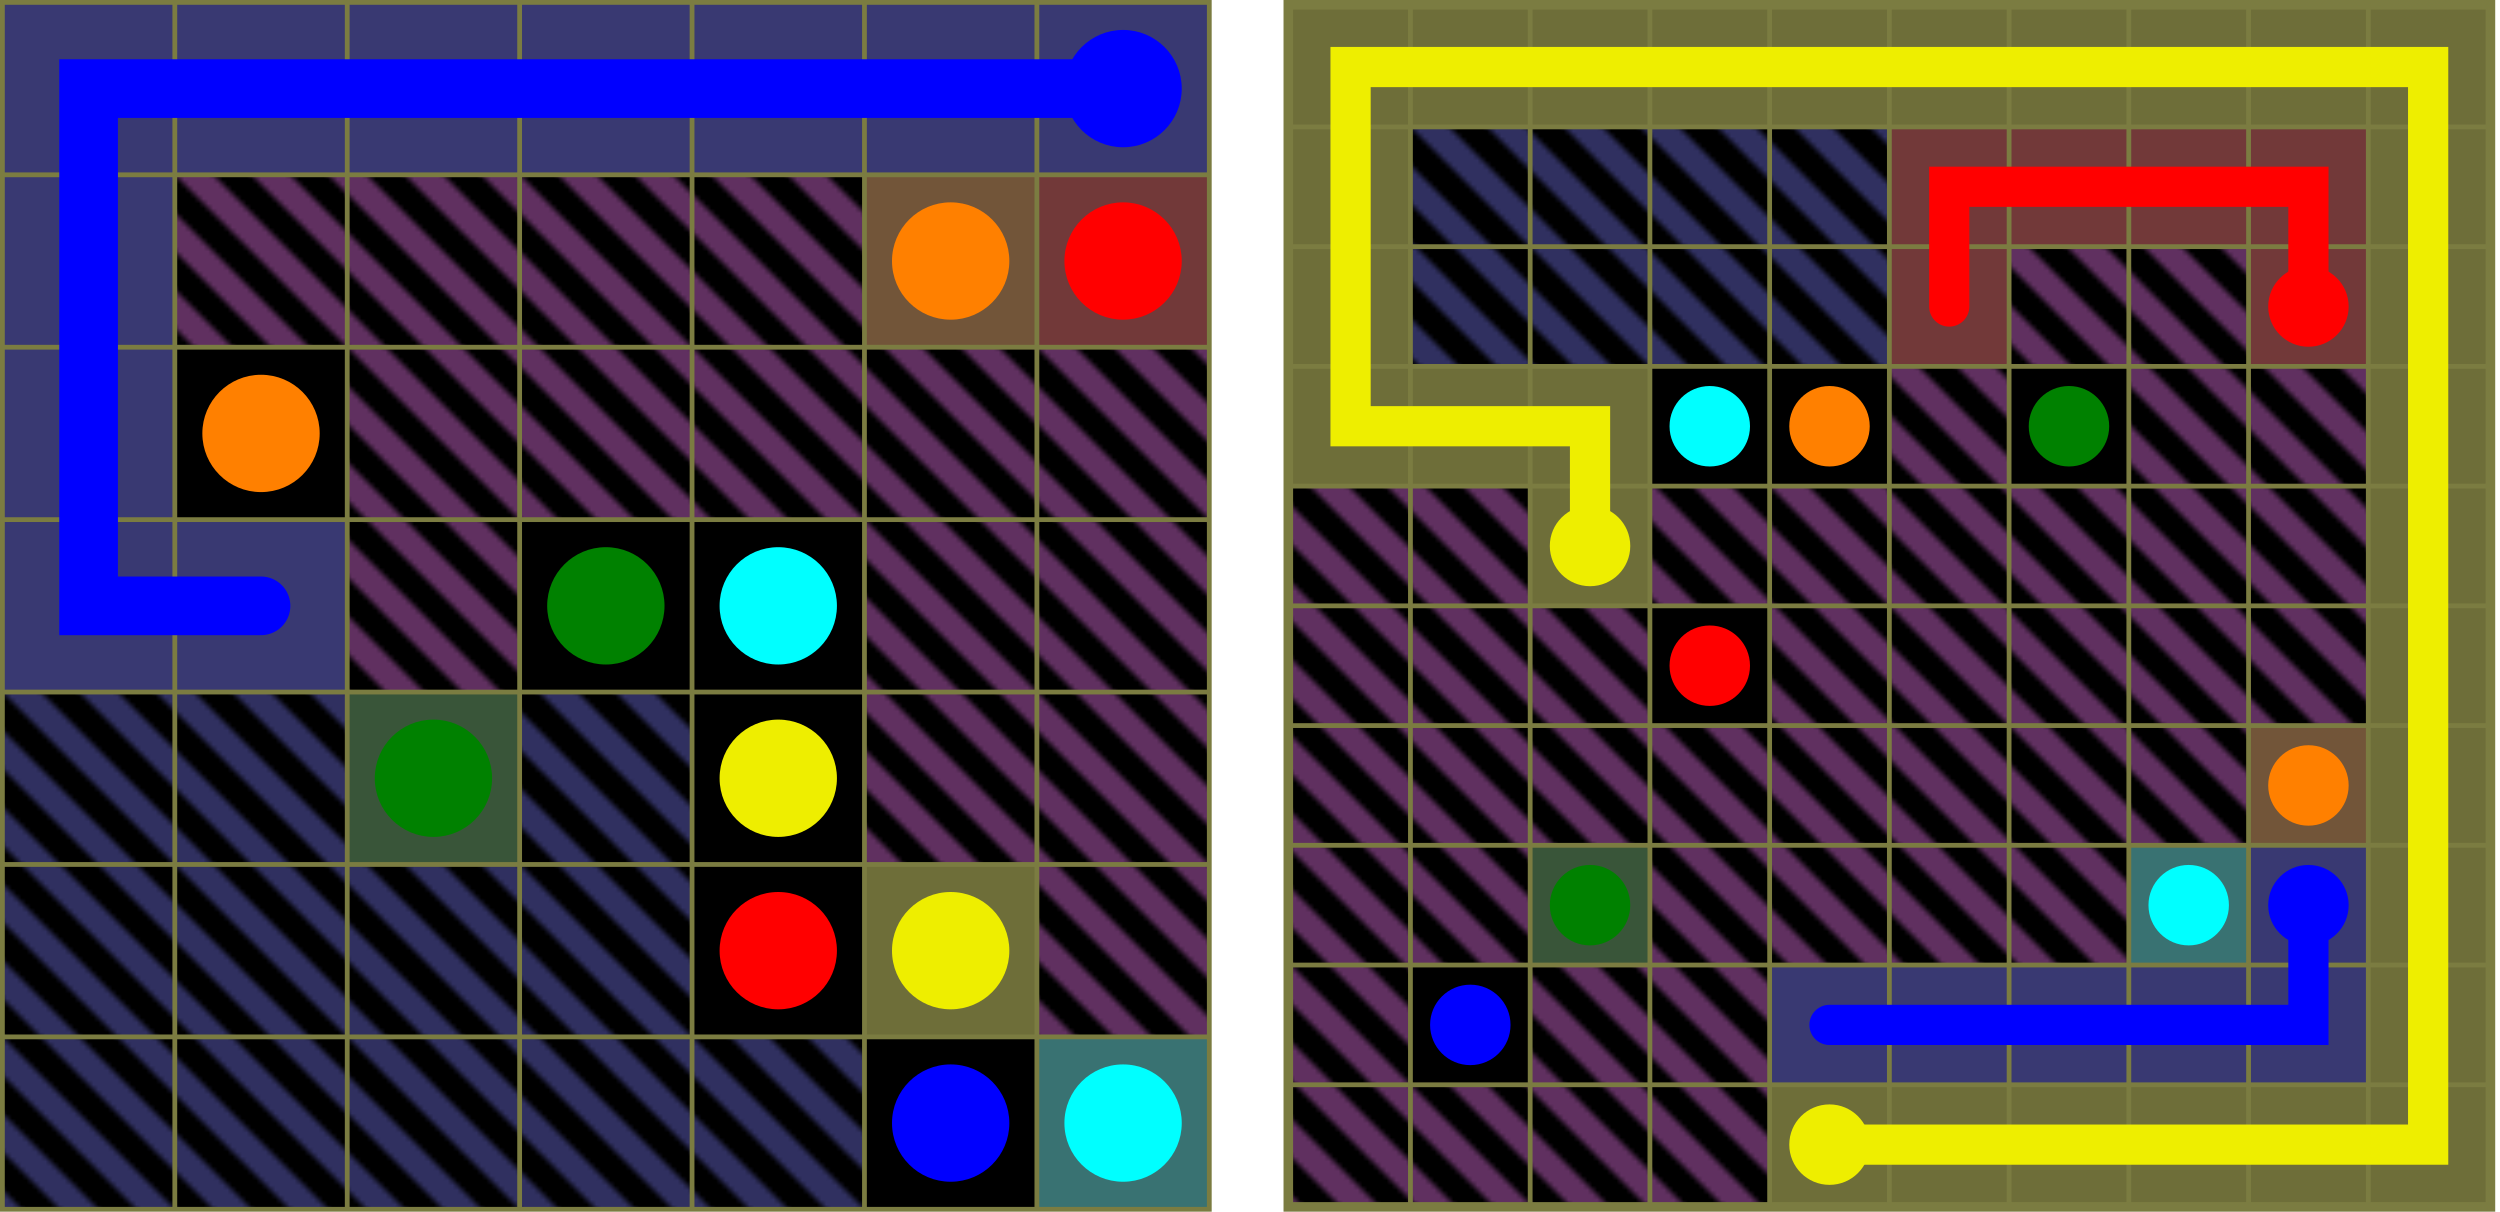 <svg xmlns="http://www.w3.org/2000/svg" width="522px" height="253px" >
  <pattern  x="1" y="1" width="16" height="16" patternUnits="userSpaceOnUse" id="blue_region" viewBox="1 1 16 16" overflow="visible">
    <rect x="1" y="1" width="16" height="16" />
    <g fill="#303060">
      <polygon points="1,1, 9,1 17,9, 17,17"/>
      <polygon points="1,9 9,17 1,17" />
    </g>
  </pattern>
  <pattern  x="1" y="1" width="16" height="16" patternUnits="userSpaceOnUse" id="purple_region" viewBox="1 1 16 16" overflow="visible">
    <rect x="1" y="1" width="16" height="16" />
    <g fill="#603060">
      <polygon points="1,1, 9,1 17,9, 17,17"/>
      <polygon points="1,9 9,17 1,17" />
    </g>
  </pattern>
  <rect fill="#7B7C41" width="253" height="253"/>
  <rect x="1" y="1" fill="#393972" width="35" height="35"/>
  <rect x="37" y="1" fill="#393972" width="35" height="35"/>
  <rect x="73" y="1" fill="#393972" width="35" height="35"/>
  <rect x="109" y="1" fill="#393972" width="35" height="35"/>
  <rect x="145" y="1" fill="#393972" width="35" height="35"/>
  <rect x="181" y="1" fill="#393972" width="35" height="35"/>
  <rect x="217" y="1" fill="#393972" width="35" height="35"/>
  <circle fill="#0000FF" cx="234.5" cy="18.5" r="12.25"/>
  <rect x="1" y="37" fill="#393972" width="35" height="35"/>
  <rect fill="url(#purple_region)" x="37" y="37" width="35" height="35"/>
  <rect fill="url(#purple_region)" x="73" y="37" width="35" height="35"/>
  <rect fill="url(#purple_region)" x="109" y="37" width="35" height="35"/>
  <rect fill="url(#purple_region)" x="145" y="37" width="35" height="35"/>
  <rect x="181" y="37" fill="#725539" width="35" height="35"/>
  <circle fill="#FF8000" cx="198.5" cy="54.5" r="12.25"/>
  <rect x="217" y="37" fill="#723939" width="35" height="35"/>
  <circle fill="#FF0000" cx="234.5" cy="54.5" r="12.25"/>
  <rect x="1" y="73" fill="#393972" width="35" height="35"/>
  <rect x="37" y="73" width="35" height="35"/>
  <circle fill="#FF8000" cx="54.5" cy="90.5" r="12.25"/>
  <rect fill="url(#purple_region)" x="73" y="73" width="35" height="35"/>
  <rect fill="url(#purple_region)" x="109" y="73" width="35" height="35"/>
  <rect fill="url(#purple_region)" x="145" y="73" width="35" height="35"/>
  <rect fill="url(#purple_region)" x="181" y="73" width="35" height="35"/>
  <rect fill="url(#purple_region)" x="217" y="73" width="35" height="35"/>
  <rect x="1" y="109" fill="#393972" width="35" height="35"/>
  <rect x="37" y="109" fill="#393972" width="35" height="35"/>
  <rect fill="url(#purple_region)" x="73" y="109" width="35" height="35"/>
  <rect x="109" y="109" width="35" height="35"/>
  <circle fill="#008100" cx="126.5" cy="126.5" r="12.25"/>
  <rect x="145" y="109" width="35" height="35"/>
  <circle fill="#00FFFF" cx="162.5" cy="126.5" r="12.25"/>
  <rect fill="url(#purple_region)" x="181" y="109" width="35" height="35"/>
  <rect fill="url(#purple_region)" x="217" y="109" width="35" height="35"/>
  <rect fill="url(#blue_region)" x="1" y="145" width="35" height="35"/>
  <rect fill="url(#blue_region)" x="37" y="145" width="35" height="35"/>
  <rect x="73" y="145" fill="#395539" width="35" height="35"/>
  <circle fill="#008100" cx="90.5" cy="162.5" r="12.25"/>
  <rect fill="url(#blue_region)" x="109" y="145" width="35" height="35"/>
  <rect x="145" y="145" width="35" height="35"/>
  <circle fill="#EEEE00" cx="162.5" cy="162.5" r="12.25"/>
  <rect fill="url(#purple_region)" x="181" y="145" width="35" height="35"/>
  <rect fill="url(#purple_region)" x="217" y="145" width="35" height="35"/>
  <rect fill="url(#blue_region)" x="1" y="181" width="35" height="35"/>
  <rect fill="url(#blue_region)" x="37" y="181" width="35" height="35"/>
  <rect fill="url(#blue_region)" x="73" y="181" width="35" height="35"/>
  <rect fill="url(#blue_region)" x="109" y="181" width="35" height="35"/>
  <rect x="145" y="181" width="35" height="35"/>
  <circle fill="#FF0000" cx="162.5" cy="198.5" r="12.25"/>
  <rect x="181" y="181" fill="#6E6E39" width="35" height="35"/>
  <circle fill="#EEEE00" cx="198.5" cy="198.5" r="12.25"/>
  <rect fill="url(#purple_region)" x="217" y="181" width="35" height="35"/>
  <rect fill="url(#blue_region)" x="1" y="217" width="35" height="35"/>
  <rect fill="url(#blue_region)" x="37" y="217" width="35" height="35"/>
  <rect fill="url(#blue_region)" x="73" y="217" width="35" height="35"/>
  <rect fill="url(#blue_region)" x="109" y="217" width="35" height="35"/>
  <rect fill="url(#blue_region)" x="145" y="217" width="35" height="35"/>
  <rect x="181" y="217" width="35" height="35"/>
  <circle fill="#0000FF" cx="198.5" cy="234.5" r="12.25"/>
  <rect x="217" y="217" fill="#397272" width="35" height="35"/>
  <circle fill="#00FFFF" cx="234.5" cy="234.5" r="12.25"/>
  <path fill="none" stroke="#0000FF" stroke-width="12.25" stroke-linecap="round" d="M54.5,126.5h-36v-36v-36v-36h36h36h36h36h36h36"
	/>

  <g transform="translate(269,1)">
  <rect x="-1" y="-1" fill="#7B7C41" width="253" height="253"/>
  <rect x="1" y="1" fill="#6E6E39" width="24" height="24"/>
  <rect x="26" y="1" fill="#6E6E39" width="24" height="24"/>
  <rect x="51" y="1" fill="#6E6E39" width="24" height="24"/>
  <rect x="76" y="1" fill="#6E6E39" width="24" height="24"/>
  <rect x="101" y="1" fill="#6E6E39" width="24" height="24"/>
  <rect x="126" y="1" fill="#6E6E39" width="24" height="24"/>
  <rect x="151" y="1" fill="#6E6E39" width="24" height="24"/>
  <rect x="176" y="1" fill="#6E6E39" width="24" height="24"/>
  <rect x="201" y="1" fill="#6E6E39" width="24" height="24"/>
  <rect x="226" y="1" fill="#6E6E39" width="24" height="24"/>
  <rect x="1" y="26" fill="#6E6E39" width="24" height="24"/>
  <rect fill="url(#blue_region)" x="26" y="26" width="24" height="24"/>
  <rect fill="url(#blue_region)" x="51" y="26" width="24" height="24"/>
  <rect fill="url(#blue_region)" x="76" y="26" width="24" height="24"/>
  <rect fill="url(#blue_region)" x="101" y="26" width="24" height="24"/>
  <rect x="126" y="26" fill="#723939" width="24" height="24"/>
  <rect x="151" y="26" fill="#723939" width="24" height="24"/>
  <rect x="176" y="26" fill="#723939" width="24" height="24"/>
  <rect x="201" y="26" fill="#723939" width="24" height="24"/>
  <rect x="226" y="26" fill="#6E6E39" width="24" height="24"/>
  <rect x="1" y="51" fill="#6E6E39" width="24" height="24"/>
  <rect fill="url(#blue_region)" x="26" y="51" width="24" height="24"/>
  <rect fill="url(#blue_region)" x="51" y="51" width="24" height="24"/>
  <rect fill="url(#blue_region)" x="76" y="51" width="24" height="24"/>
  <rect fill="url(#blue_region)" x="101" y="51" width="24" height="24"/>
  <rect x="126" y="51" fill="#723939" width="24" height="24"/>
  <rect x="151" y="51" width="24" height="24" fill="url(#purple_region)"/>
  <rect x="176" y="51" width="24" height="24" fill="url(#purple_region)"/>
  <rect x="201" y="51" fill="#723939" width="24" height="24"/>
  <circle fill="#FF0000" cx="213" cy="63" r="8.4"/>
  <rect x="226" y="51" fill="#6E6E39" width="24" height="24"/>
  <rect x="1" y="76" fill="#6E6E39" width="24" height="24"/>
  <rect x="26" y="76" fill="#6E6E39" width="24" height="24"/>
  <rect x="51" y="76" fill="#6E6E39" width="24" height="24"/>
  <rect x="76" y="76" width="24" height="24"/>
  <circle fill="#00FFFF" cx="88" cy="88" r="8.4"/>
  <rect x="101" y="76" width="24" height="24"/>
  <circle fill="#FF8000" cx="113" cy="88" r="8.4"/>
  <rect x="126" y="76" width="24" height="24" fill="url(#purple_region)"/>
  <rect x="151" y="76" width="24" height="24"/>
  <circle fill="#008100" cx="163" cy="88" r="8.4"/>
  <rect x="176" y="76" width="24" height="24" fill="url(#purple_region)"/>
  <rect x="201" y="76" width="24" height="24" fill="url(#purple_region)"/>
  <rect x="226" y="76" fill="#6E6E39" width="24" height="24"/>
  <rect x="1" y="101" width="24" height="24"  fill="url(#purple_region)"/>
  <rect x="26" y="101" width="24" height="24" fill="url(#purple_region)"/>
  <rect x="51" y="101" fill="#6E6E39" width="24" height="24"/>
  <circle fill="#EEEE00" cx="63" cy="113" r="8.4"/>
  <rect x="76" y="101" width="24" height="24"  fill="url(#purple_region)"/>
  <rect x="101" y="101" width="24" height="24" fill="url(#purple_region)"/>
  <rect x="126" y="101" width="24" height="24" fill="url(#purple_region)"/>
  <rect x="151" y="101" width="24" height="24" fill="url(#purple_region)"/>
  <rect x="176" y="101" width="24" height="24" fill="url(#purple_region)"/>
  <rect x="201" y="101" width="24" height="24" fill="url(#purple_region)"/>
  <rect x="226" y="101" fill="#6E6E39" width="24" height="24"/>
  <rect fill="url(#purple_region)" x="1" y="126" width="24" height="24"/>
  <rect fill="url(#purple_region)" x="26" y="126" width="24" height="24"/>
  <rect fill="url(#purple_region)" x="51" y="126" width="24" height="24"/>
  <rect x="76" y="126" width="24" height="24"/>
  <circle fill="#FF0000" cx="88" cy="138" r="8.4"/>
  <rect fill="url(#purple_region)" x="101" y="126" width="24" height="24"/>
  <rect fill="url(#purple_region)" x="126" y="126" width="24" height="24"/>
  <rect fill="url(#purple_region)" x="151" y="126" width="24" height="24"/>
  <rect fill="url(#purple_region)" x="176" y="126" width="24" height="24"/>
  <rect fill="url(#purple_region)" x="201" y="126" width="24" height="24"/>
  <rect x="226" y="126" fill="#6E6E39" width="24" height="24"/>
  <rect fill="url(#purple_region)" x="1" y="151" width="24" height="24"/>
  <rect fill="url(#purple_region)" x="26" y="151" width="24" height="24"/>
  <rect fill="url(#purple_region)" x="51" y="151" width="24" height="24"/>
  <rect fill="url(#purple_region)" x="76" y="151" width="24" height="24"/>
  <rect fill="url(#purple_region)" x="101" y="151" width="24" height="24"/>
  <rect fill="url(#purple_region)" x="126" y="151" width="24" height="24"/>
  <rect fill="url(#purple_region)" x="151" y="151" width="24" height="24"/>
  <rect fill="url(#purple_region)" x="176" y="151" width="24" height="24"/>
  <rect x="201" y="151" fill="#725539" width="24" height="24"/>
  <circle fill="#FF8000" cx="213" cy="163" r="8.4"/>
  <rect x="226" y="151" fill="#6E6E39" width="24" height="24"/>
  <rect fill="url(#purple_region)" x="1" y="176" width="24" height="24"/>
  <rect fill="url(#purple_region)" x="26" y="176" width="24" height="24"/>
  <rect x="51" y="176" fill="#395539" width="24" height="24"/>
  <circle fill="#008100" cx="63" cy="188" r="8.4"/>
  <rect fill="url(#purple_region)" x="76" y="176" width="24" height="24"/>
  <rect fill="url(#purple_region)" x="101" y="176" width="24" height="24"/>
  <rect fill="url(#purple_region)" x="126" y="176" width="24" height="24"/>
  <rect fill="url(#purple_region)" x="151" y="176" width="24" height="24"/>
  <rect x="176" y="176" fill="#397272" width="24" height="24"/>
  <circle fill="#00FFFF" cx="188" cy="188" r="8.4"/>
  <rect x="201" y="176" fill="#393972" width="24" height="24"/>
  <circle fill="#0000FF" cx="213" cy="188" r="8.4"/>
  <rect x="226" y="176" fill="#6E6E39" width="24" height="24"/>
  <rect fill="url(#purple_region)" x="1" y="201" width="24" height="24"/>
  <rect x="26" y="201" width="24" height="24"/>
  <circle fill="#0000FF" cx="38" cy="213" r="8.4"/>
  <rect fill="url(#purple_region)" x="51" y="201" width="24" height="24"/>
  <rect fill="url(#purple_region)" x="76" y="201" width="24" height="24"/>
  <rect x="101" y="201" fill="#393972" width="24" height="24"/>
  <rect x="126" y="201" fill="#393972" width="24" height="24"/>
  <rect x="151" y="201" fill="#393972" width="24" height="24"/>
  <rect x="176" y="201" fill="#393972" width="24" height="24"/>
  <rect x="201" y="201" fill="#393972" width="24" height="24"/>
  <rect x="226" y="201" fill="#6E6E39" width="24" height="24"/>
  <rect fill="url(#purple_region)" x="1" y="226" width="24" height="24"/>
  <rect fill="url(#purple_region)" x="26" y="226" width="24" height="24"/>
  <rect fill="url(#purple_region)" x="51" y="226" width="24" height="24"/>
  <rect fill="url(#purple_region)" x="76" y="226" width="24" height="24"/>
  <rect x="101" y="226" fill="#6E6E39" width="24" height="24"/>
  <circle fill="#EEEE00" cx="113" cy="238" r="8.4"/>
  <rect x="126" y="226" fill="#6E6E39" width="24" height="24"/>
  <rect x="151" y="226" fill="#6E6E39" width="24" height="24"/>
  <rect x="176" y="226" fill="#6E6E39" width="24" height="24"/>
  <rect x="201" y="226" fill="#6E6E39" width="24" height="24"/>
  <rect x="226" y="226" fill="#6E6E39" width="24" height="24"/>
  <path fill="none" stroke="#FF0000" stroke-width="8.4" stroke-linecap="round" d="M138,63V38h25h25h25v25"/>
  <path fill="none" stroke="#EEEE00" stroke-width="8.4" stroke-linecap="round" d="M63,113V88H38H13V63V38V13h25h25h25h25h25h25h25
	                                                                          h25h25v25v25v25v25v25v25v25v25v25h-25h-25h-25h-25h-25"/>
  <path fill="none" stroke="#0000FF" stroke-width="8.4" stroke-linecap="round" d="M113,213h25h25h25h25v-25"/>
    
  </g>
  
</svg>
